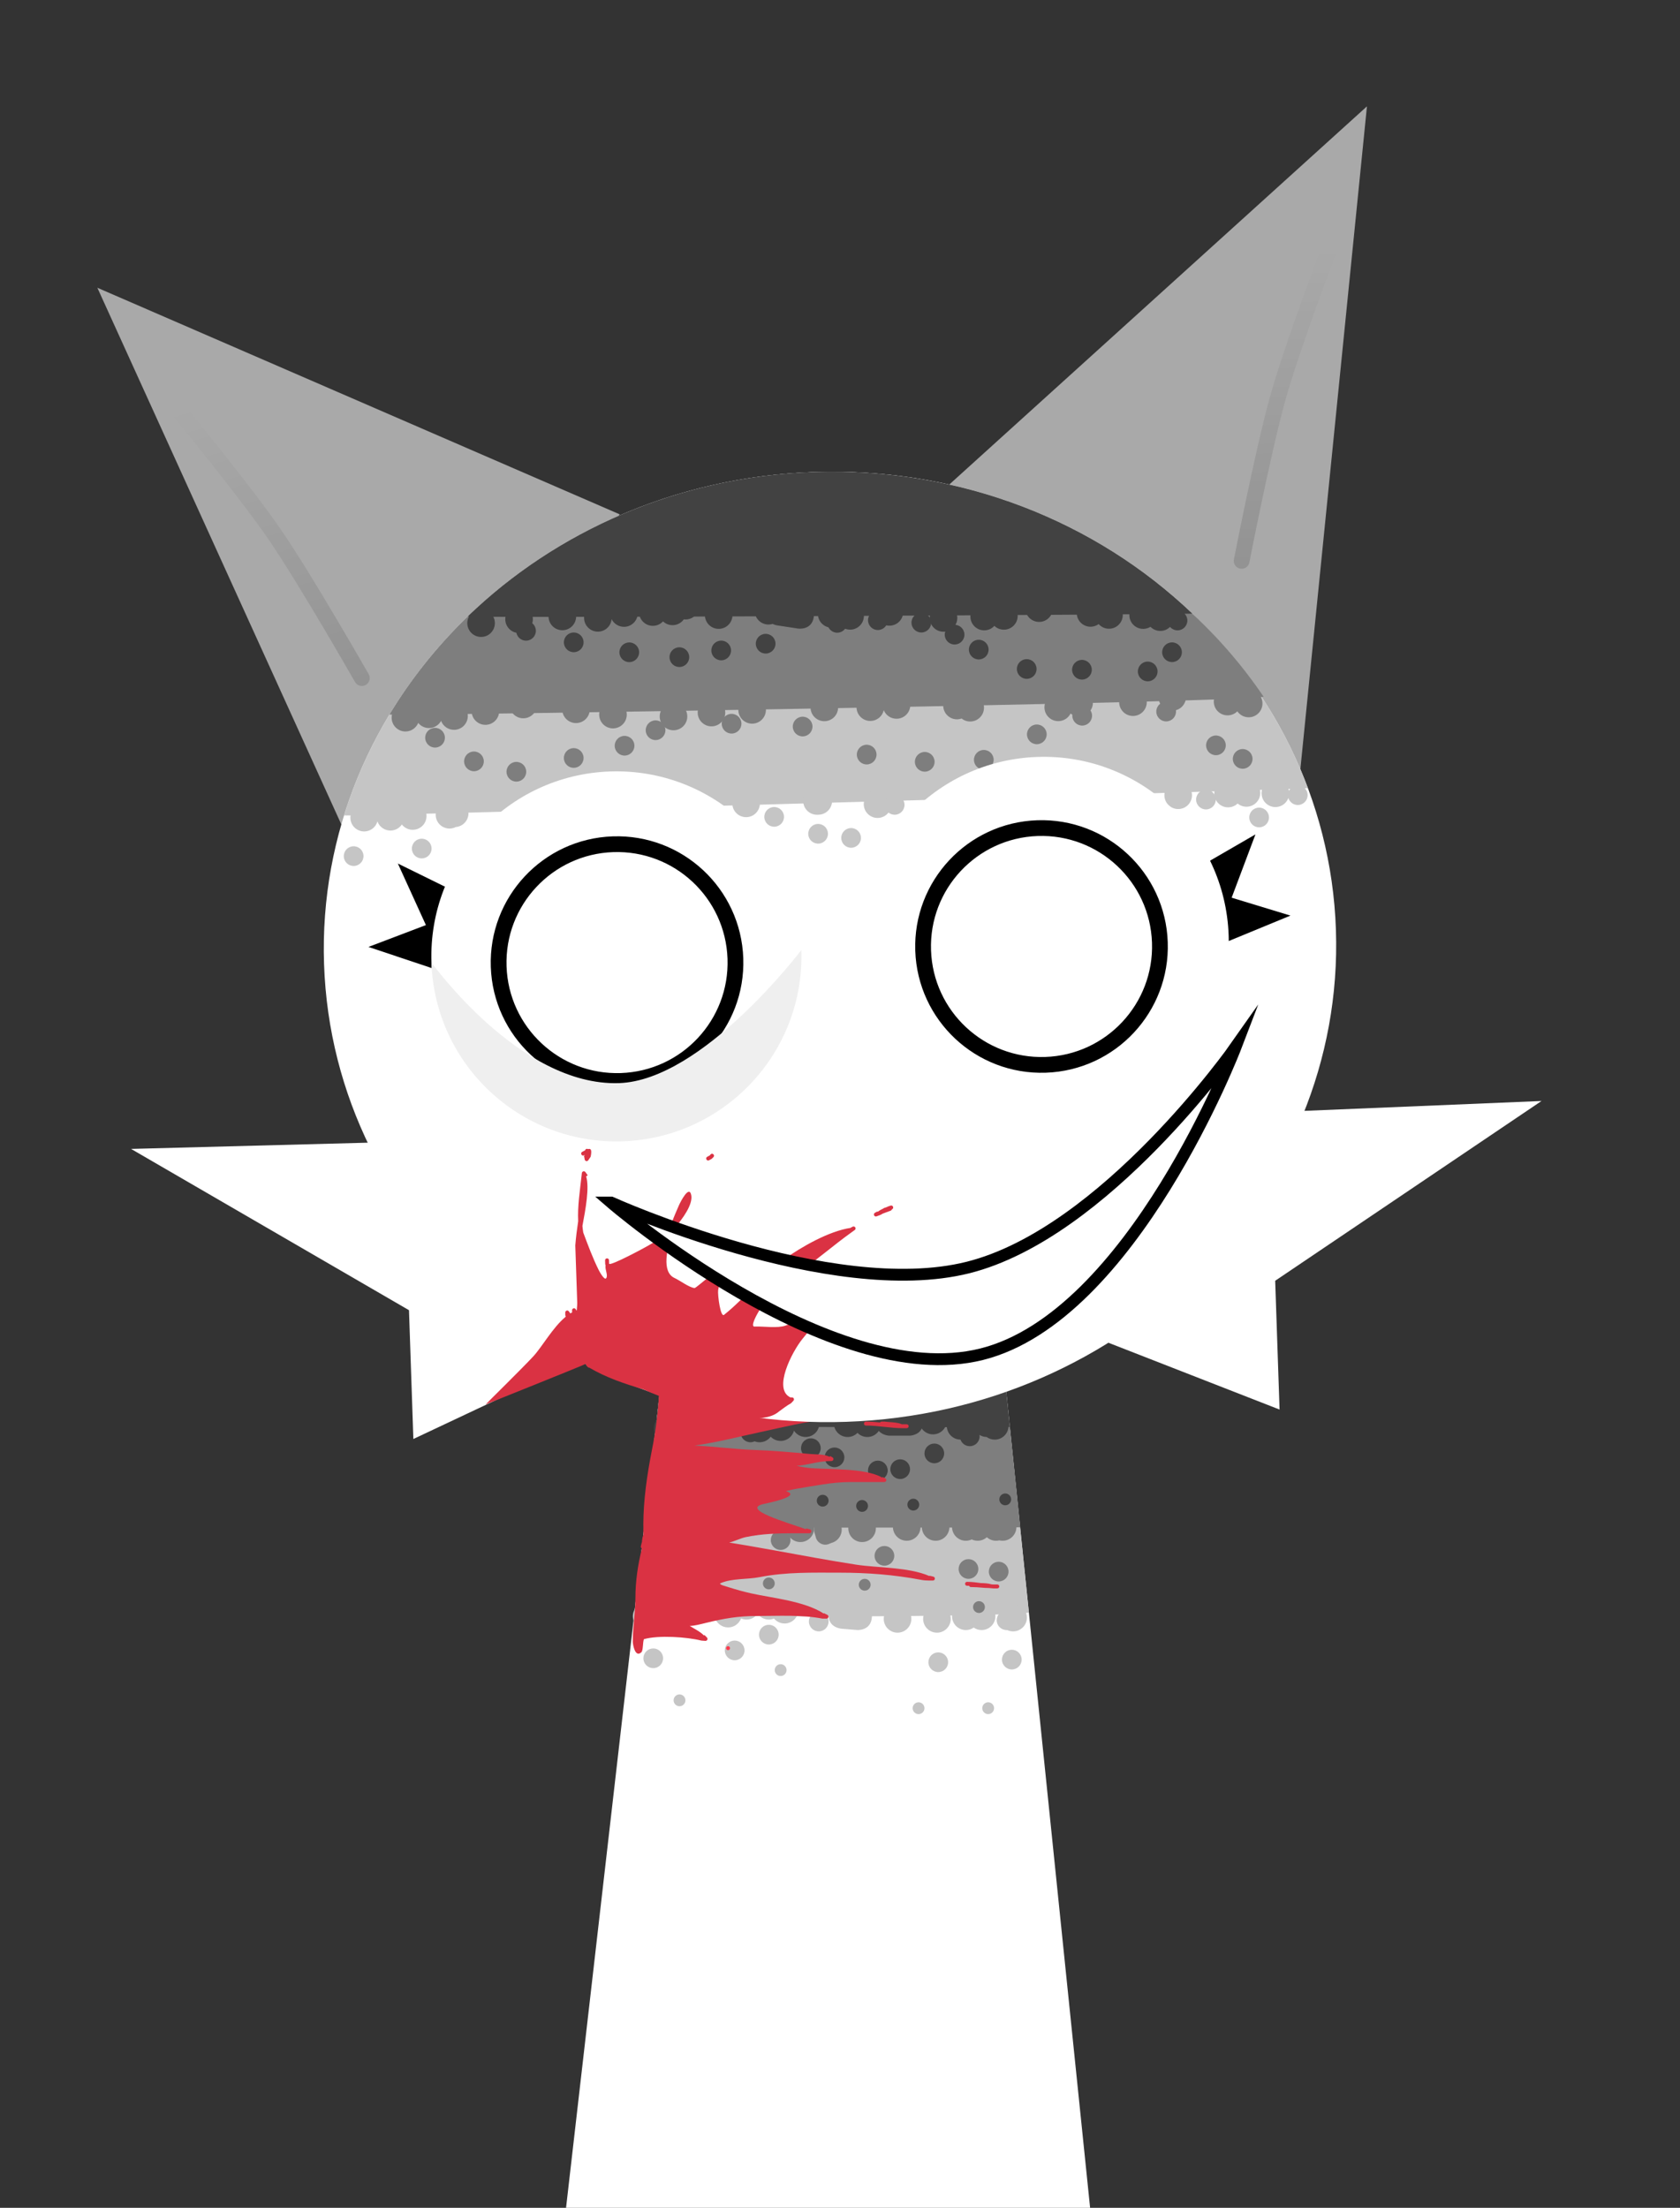 <svg version="1.1" xmlns="http://www.w3.org/2000/svg" xmlns:xlink="http://www.w3.org/1999/xlink" width="213.182" height="280.185" viewBox="0,0,213.182,280.185"><rect x="0" y="0" width="213.182" height="280.185" fill="#333333" stroke="none"/><defs><linearGradient x1="376.967" y1="70.723" x2="378.297" y2="109.858" gradientUnits="userSpaceOnUse" id="color-1"><stop offset="0" stop-color="#000000" stop-opacity="0"/><stop offset="1" stop-color="#000000" stop-opacity="0.129"/></linearGradient><linearGradient x1="243.193" y1="89.24" x2="254.486" y2="126.734" gradientUnits="userSpaceOnUse" id="color-2"><stop offset="0" stop-color="#000000" stop-opacity="0"/><stop offset="1" stop-color="#000000" stop-opacity="0.129"/></linearGradient></defs><g transform="translate(-214.524,-38.888)"><g stroke-miterlimit="10"><g stroke-linecap="butt"><g><path d="M286.352,319.072l15.143,-131.842l37.783,-0.158l13.574,132z" fill="#ffffff" stroke="#000000" stroke-width="0"/><path d="M295.038,243.45c2.312,-20.126 6.457,-56.22 6.457,-56.22l37.783,-0.158c0,0 3.726,36.236 5.801,56.413c0.068,0.661 -50.134,0.768 -50.042,-0.036z" fill="#c5c5c5" stroke="#000000" stroke-width="0"/><path d="M296.284,232.596c2.015,-17.54 5.211,-45.366 5.211,-45.366l37.783,-0.158c0,0 4.663,45.114 4.717,45.637c0.003,0.033 -47.738,0.123 -47.711,-0.113z" fill="#7e7e7e" stroke="#000000" stroke-width="0"/><path d="M297.748,219.854c1.588,-13.823 3.747,-32.623 3.747,-32.623l37.783,-0.158c0,0 1.953,18.988 3.384,32.906c0.007,0.069 -44.927,-0.012 -44.914,-0.124z" fill="#424242" stroke="#000000" stroke-width="0"/><path d="M297.5,220.167c0,-0.967 0.783,-1.75 1.75,-1.75c0.967,0 1.75,0.783 1.75,1.75c0,0.967 -0.783,1.75 -1.75,1.75c-0.967,0 -1.75,-0.783 -1.75,-1.75z" fill="#424242" stroke="none" stroke-width="0.5"/><path d="M306.917,217.75c0.967,0 1.75,0.783 1.75,1.75c0,0.967 -0.783,1.75 -1.75,1.75c-0.302,0 -0.586,-0.076 -0.833,-0.211c-0.248,0.134 -0.532,0.211 -0.833,0.211c-0.967,0 -1.75,-0.783 -1.75,-1.75c0,-0.967 0.783,-1.75 1.75,-1.75c0.302,0 0.586,0.076 0.833,0.211c0.248,-0.134 0.532,-0.211 0.833,-0.211z" fill="#424242" stroke="none" stroke-width="0.5"/><path d="M308.5,220.667c0,-0.531 0.331,-0.984 0.798,-1.166c0.262,-0.636 0.888,-1.084 1.619,-1.084c0.415,0 0.797,0.145 1.097,0.386c0.209,-0.219 0.497,-0.361 0.818,-0.383c0.228,-0.109 0.483,-0.17 0.752,-0.17c0.619,0 1.162,0.321 1.474,0.806c0.197,-0.751 0.88,-1.306 1.693,-1.306c0.967,0 1.75,0.783 1.75,1.75c0,0.967 -0.783,1.75 -1.75,1.75c-0.619,0 -1.162,-0.321 -1.474,-0.806c-0.197,0.751 -0.88,1.306 -1.693,1.306c-0.496,0 -0.944,-0.207 -1.263,-0.538c-0.319,0.428 -0.829,0.705 -1.404,0.705c-0.224,0 -0.438,-0.042 -0.635,-0.119c-0.161,0.076 -0.342,0.119 -0.532,0.119c-0.69,0 -1.25,-0.56 -1.25,-1.25z" fill="#424242" stroke="none" stroke-width="0.5"/><path d="M332.917,217.417c0.967,0 1.75,0.783 1.75,1.75c0,0.967 -0.783,1.75 -1.75,1.75c-0.589,0 -1.111,-0.291 -1.428,-0.738c-0.445,0.905 -1.572,0.905 -1.572,0.905h-2.5c0,0 -0.866,0 -1.379,-0.609c-0.314,0.468 -0.848,0.776 -1.454,0.776c-0.49,0 -0.932,-0.201 -1.25,-0.525c-0.318,0.324 -0.76,0.525 -1.25,0.525c-0.967,0 -1.75,-0.783 -1.75,-1.75c0,-0.967 0.783,-1.75 1.75,-1.75c0.49,0 0.932,0.201 1.25,0.525c0.318,-0.324 0.76,-0.525 1.25,-0.525c0.532,0 1.009,0.238 1.33,0.613c0.482,-0.78 1.503,-0.78 1.503,-0.78h2.5c0,0 0.978,0 1.471,0.731c0.299,-0.535 0.872,-0.897 1.529,-0.897z" fill="#424242" stroke="none" stroke-width="0.5"/><path d="M338.833,221.167c0,0.69 -0.56,1.25 -1.25,1.25c-0.544,0 -1.007,-0.348 -1.179,-0.833c-0.961,-0.007 -1.738,-0.788 -1.738,-1.75c0,-0.967 0.783,-1.75 1.75,-1.75c0.728,0 1.353,0.445 1.616,1.078c0.158,-0.804 0.867,-1.411 1.717,-1.411c0.384,0 0.739,0.124 1.028,0.334c0.954,0.015 1.722,0.793 1.722,1.75c0,0.967 -0.783,1.75 -1.75,1.75c-0.384,0 -0.739,-0.124 -1.028,-0.334c-0.331,-0.005 -0.64,-0.102 -0.902,-0.267c0.009,0.06 0.013,0.122 0.013,0.184z" fill="#424242" stroke="none" stroke-width="0.5"/><path d="M296.667,232.833c0,-0.967 0.783,-1.75 1.75,-1.75c0.967,0 1.75,0.783 1.75,1.75c0,0.967 -0.783,1.75 -1.75,1.75c-0.967,0 -1.75,-0.783 -1.75,-1.75z" fill="#7e7e7e" stroke="none" stroke-width="0.5"/><path d="M300.667,232.167c0,-0.967 0.783,-1.75 1.75,-1.75c0.967,0 1.75,0.783 1.75,1.75c0,0.967 -0.783,1.75 -1.75,1.75c-0.967,0 -1.75,-0.783 -1.75,-1.75z" fill="#7e7e7e" stroke="none" stroke-width="0.5"/><path d="M310.083,230.25c0.967,0 1.75,0.783 1.75,1.75c0,0.967 -0.783,1.75 -1.75,1.75c-0.603,0 -1.135,-0.305 -1.45,-0.77c-0.293,0.557 -0.877,0.937 -1.55,0.937c-0.967,0 -1.75,-0.783 -1.75,-1.75c0,-0.967 0.783,-1.75 1.75,-1.75c0.603,0 1.135,0.305 1.45,0.77c0.293,-0.557 0.877,-0.937 1.55,-0.937z" fill="#7e7e7e" stroke="none" stroke-width="0.5"/><path d="M314.333,232.833c0,-0.967 0.783,-1.75 1.75,-1.75c0.967,0 1.75,0.783 1.75,1.75c0,0.967 -0.783,1.75 -1.75,1.75c-0.967,0 -1.75,-0.783 -1.75,-1.75z" fill="#7e7e7e" stroke="none" stroke-width="0.5"/><path d="M322.167,232.833c0,-0.967 0.783,-1.75 1.75,-1.75c0.967,0 1.75,0.783 1.75,1.75c0,0.967 -0.783,1.75 -1.75,1.75c-0.967,0 -1.75,-0.783 -1.75,-1.75z" fill="#7e7e7e" stroke="none" stroke-width="0.5"/><path d="M327.833,232.667c0,-0.967 0.783,-1.75 1.75,-1.75c0.967,0 1.75,0.783 1.75,1.75c0,0.967 -0.783,1.75 -1.75,1.75c-0.967,0 -1.75,-0.783 -1.75,-1.75z" fill="#7e7e7e" stroke="none" stroke-width="0.5"/><path d="M331.5,232.667c0,-0.967 0.783,-1.75 1.75,-1.75c0.967,0 1.75,0.783 1.75,1.75c0,0.967 -0.783,1.75 -1.75,1.75c-0.967,0 -1.75,-0.783 -1.75,-1.75z" fill="#7e7e7e" stroke="none" stroke-width="0.5"/><path d="M341.75,230.917c0.967,0 1.75,0.783 1.75,1.75c0,0.967 -0.783,1.75 -1.75,1.75c-0.144,0 -0.283,-0.017 -0.417,-0.05c-0.134,0.033 -0.273,0.05 -0.417,0.05c-0.448,0 -0.857,-0.169 -1.167,-0.446c-0.31,0.277 -0.718,0.446 -1.167,0.446c-0.268,0 -0.523,-0.06 -0.75,-0.168c-0.227,0.108 -0.482,0.168 -0.75,0.168c-0.967,0 -1.75,-0.783 -1.75,-1.75c0,-0.967 0.783,-1.75 1.75,-1.75c0.268,0 0.523,0.06 0.75,0.168c0.227,-0.108 0.482,-0.168 0.75,-0.168c0.448,0 0.857,0.169 1.167,0.446c0.31,-0.277 0.718,-0.446 1.167,-0.446c0.144,0 0.283,0.017 0.417,0.05c0.134,-0.033 0.273,-0.05 0.417,-0.05z" fill="#7e7e7e" stroke="none" stroke-width="0.5"/><path d="M317.833,233c0,-0.967 0.783,-1.75 1.75,-1.75c0.967,0 1.75,0.783 1.75,1.75c0,0.967 -0.783,1.75 -1.75,1.75c-0.967,0 -1.75,-0.783 -1.75,-1.75z" fill="#7e7e7e" stroke="none" stroke-width="0.5"/><path d="M294.833,244c0,-0.967 0.783,-1.75 1.75,-1.75c0.967,0 1.75,0.783 1.75,1.75c0,0.967 -0.783,1.75 -1.75,1.75c-0.967,0 -1.75,-0.783 -1.75,-1.75z" fill="#c5c5c5" stroke="none" stroke-width="0.5"/><path d="M341.333,244.167c0,-0.967 0.783,-1.75 1.75,-1.75c0.967,0 1.75,0.783 1.75,1.75c0,0.967 -0.783,1.75 -1.75,1.75c-0.967,0 -1.75,-0.783 -1.75,-1.75z" fill="#c5c5c5" stroke="none" stroke-width="0.5"/><path d="M335.333,244c0,-0.967 0.783,-1.75 1.75,-1.75c0.372,0 0.717,0.116 1,0.314c0.283,-0.198 0.628,-0.314 1,-0.314c0.967,0 1.75,0.783 1.75,1.75c0,0.967 -0.783,1.75 -1.75,1.75c-0.372,0 -0.717,-0.116 -1,-0.314c-0.283,0.198 -0.628,0.314 -1,0.314c-0.967,0 -1.75,-0.783 -1.75,-1.75z" fill="#c5c5c5" stroke="none" stroke-width="0.5"/><path d="M331.667,244.333c0,-0.967 0.783,-1.75 1.75,-1.75c0.967,0 1.75,0.783 1.75,1.75c0,0.967 -0.783,1.75 -1.75,1.75c-0.967,0 -1.75,-0.783 -1.75,-1.75z" fill="#c5c5c5" stroke="none" stroke-width="0.5"/><path d="M326.667,244.333c0,-0.967 0.783,-1.75 1.75,-1.75c0.967,0 1.75,0.783 1.75,1.75c0,0.967 -0.783,1.75 -1.75,1.75c-0.967,0 -1.75,-0.783 -1.75,-1.75z" fill="#c5c5c5" stroke="none" stroke-width="0.5"/><path d="M319.673,243.688c0.145,-1.744 1.889,-1.599 1.889,-1.599l2,0.167c0,0 1.744,0.145 1.599,1.889c-0.145,1.744 -1.889,1.599 -1.889,1.599l-2,-0.167c0,0 -1.744,-0.145 -1.599,-1.889z" fill="#c5c5c5" stroke="none" stroke-width="0.5"/><path d="M306.917,241.917c0.246,0 0.48,0.051 0.692,0.142c0.247,-0.667 0.889,-1.142 1.642,-1.142c0.583,0 1.099,0.285 1.417,0.722c0.318,-0.438 0.834,-0.722 1.417,-0.722c0.539,0 1.022,0.244 1.343,0.628c0.203,-0.082 0.425,-0.128 0.657,-0.128c0.967,0 1.75,0.783 1.75,1.75c0,0.967 -0.783,1.75 -1.75,1.75c-0.539,0 -1.022,-0.244 -1.343,-0.628c-0.203,0.082 -0.425,0.128 -0.657,0.128c-0.583,0 -1.099,-0.285 -1.417,-0.722c-0.318,0.438 -0.834,0.722 -1.417,0.722c-0.246,0 -0.48,-0.051 -0.692,-0.142c-0.247,0.667 -0.889,1.142 -1.642,1.142c-0.798,0 -1.472,-0.535 -1.682,-1.265c-0.308,0.269 -0.71,0.432 -1.151,0.432c-0.302,0 -0.586,-0.076 -0.833,-0.211c-0.248,0.134 -0.532,0.211 -0.833,0.211c-0.216,0 -0.422,-0.039 -0.613,-0.11c-0.292,0.561 -0.878,0.944 -1.554,0.944c-0.967,0 -1.75,-0.783 -1.75,-1.75c0,-0.967 0.783,-1.75 1.75,-1.75c0.216,0 0.422,0.039 0.613,0.11c0.292,-0.561 0.878,-0.944 1.554,-0.944c0.302,0 0.586,0.076 0.833,0.211c0.248,-0.134 0.532,-0.211 0.833,-0.211c0.798,0 1.472,0.535 1.682,1.265c0.308,-0.269 0.71,-0.432 1.151,-0.432z" fill="#c5c5c5" stroke="none" stroke-width="0.5"/><path d="M301.667,224.833c0,-0.69 0.56,-1.25 1.25,-1.25c0.69,0 1.25,0.56 1.25,1.25c0,0.69 -0.56,1.25 -1.25,1.25c-0.69,0 -1.25,-0.56 -1.25,-1.25z" fill="#424242" stroke="none" stroke-width="0.5"/><path d="M316.167,222.667c0,-0.69 0.56,-1.25 1.25,-1.25c0.69,0 1.25,0.56 1.25,1.25c0,0.69 -0.56,1.25 -1.25,1.25c-0.69,0 -1.25,-0.56 -1.25,-1.25z" fill="#424242" stroke="none" stroke-width="0.5"/><path d="M319.167,223.833c0,-0.69 0.56,-1.25 1.25,-1.25c0.69,0 1.25,0.56 1.25,1.25c0,0.69 -0.56,1.25 -1.25,1.25c-0.69,0 -1.25,-0.56 -1.25,-1.25z" fill="#424242" stroke="none" stroke-width="0.5"/><path d="M324.667,225.5c0,-0.69 0.56,-1.25 1.25,-1.25c0.69,0 1.25,0.56 1.25,1.25c0,0.69 -0.56,1.25 -1.25,1.25c-0.69,0 -1.25,-0.56 -1.25,-1.25z" fill="#424242" stroke="none" stroke-width="0.5"/><path d="M327.5,225.333c0,-0.69 0.56,-1.25 1.25,-1.25c0.69,0 1.25,0.56 1.25,1.25c0,0.69 -0.56,1.25 -1.25,1.25c-0.69,0 -1.25,-0.56 -1.25,-1.25z" fill="#424242" stroke="none" stroke-width="0.5"/><path d="M331.833,223.333c0,-0.69 0.56,-1.25 1.25,-1.25c0.69,0 1.25,0.56 1.25,1.25c0,0.69 -0.56,1.25 -1.25,1.25c-0.69,0 -1.25,-0.56 -1.25,-1.25z" fill="#424242" stroke="none" stroke-width="0.5"/><path d="M299.333,238.333c0,-0.69 0.56,-1.25 1.25,-1.25c0.69,0 1.25,0.56 1.25,1.25c0,0.69 -0.56,1.25 -1.25,1.25c-0.69,0 -1.25,-0.56 -1.25,-1.25z" fill="#7e7e7e" stroke="none" stroke-width="0.5"/><path d="M312.333,234.333c0,-0.69 0.56,-1.25 1.25,-1.25c0.69,0 1.25,0.56 1.25,1.25c0,0.69 -0.56,1.25 -1.25,1.25c-0.69,0 -1.25,-0.56 -1.25,-1.25z" fill="#7e7e7e" stroke="none" stroke-width="0.5"/><path d="M318,233.667c0,-0.69 0.56,-1.25 1.25,-1.25c0.69,0 1.25,0.56 1.25,1.25c0,0.69 -0.56,1.25 -1.25,1.25c-0.69,0 -1.25,-0.56 -1.25,-1.25z" fill="#7e7e7e" stroke="none" stroke-width="0.5"/><path d="M325.5,236.333c0,-0.69 0.56,-1.25 1.25,-1.25c0.69,0 1.25,0.56 1.25,1.25c0,0.69 -0.56,1.25 -1.25,1.25c-0.69,0 -1.25,-0.56 -1.25,-1.25z" fill="#7e7e7e" stroke="none" stroke-width="0.5"/><path d="M336.167,238c0,-0.69 0.56,-1.25 1.25,-1.25c0.69,0 1.25,0.56 1.25,1.25c0,0.69 -0.56,1.25 -1.25,1.25c-0.69,0 -1.25,-0.56 -1.25,-1.25z" fill="#7e7e7e" stroke="none" stroke-width="0.5"/><path d="M340,238.333c0,-0.69 0.56,-1.25 1.25,-1.25c0.69,0 1.25,0.56 1.25,1.25c0,0.69 -0.56,1.25 -1.25,1.25c-0.69,0 -1.25,-0.56 -1.25,-1.25z" fill="#7e7e7e" stroke="none" stroke-width="0.5"/><path d="M305.5,236.667c0,-0.69 0.56,-1.25 1.25,-1.25c0.69,0 1.25,0.56 1.25,1.25c0,0.69 -0.56,1.25 -1.25,1.25c-0.69,0 -1.25,-0.56 -1.25,-1.25z" fill="#7e7e7e" stroke="none" stroke-width="0.5"/><path d="M296.167,249.333c0,-0.69 0.56,-1.25 1.25,-1.25c0.69,0 1.25,0.56 1.25,1.25c0,0.69 -0.56,1.25 -1.25,1.25c-0.69,0 -1.25,-0.56 -1.25,-1.25z" fill="#c5c5c5" stroke="none" stroke-width="0.5"/><path d="M306.5,248.333c0,-0.69 0.56,-1.25 1.25,-1.25c0.69,0 1.25,0.56 1.25,1.25c0,0.69 -0.56,1.25 -1.25,1.25c-0.69,0 -1.25,-0.56 -1.25,-1.25z" fill="#c5c5c5" stroke="none" stroke-width="0.5"/><path d="M310.833,246.333c0,-0.69 0.56,-1.25 1.25,-1.25c0.69,0 1.25,0.56 1.25,1.25c0,0.69 -0.56,1.25 -1.25,1.25c-0.69,0 -1.25,-0.56 -1.25,-1.25z" fill="#c5c5c5" stroke="none" stroke-width="0.5"/><path d="M317.167,244.667c0,-0.69 0.56,-1.25 1.25,-1.25c0.69,0 1.25,0.56 1.25,1.25c0,0.69 -0.56,1.25 -1.25,1.25c-0.69,0 -1.25,-0.56 -1.25,-1.25z" fill="#c5c5c5" stroke="none" stroke-width="0.5"/><path d="M332.333,249.833c0,-0.69 0.56,-1.25 1.25,-1.25c0.69,0 1.25,0.56 1.25,1.25c0,0.69 -0.56,1.25 -1.25,1.25c-0.69,0 -1.25,-0.56 -1.25,-1.25z" fill="#c5c5c5" stroke="none" stroke-width="0.5"/><path d="M341.667,249.5c0,-0.69 0.56,-1.25 1.25,-1.25c0.69,0 1.25,0.56 1.25,1.25c0,0.69 -0.56,1.25 -1.25,1.25c-0.69,0 -1.25,-0.56 -1.25,-1.25z" fill="#c5c5c5" stroke="none" stroke-width="0.5"/><path d="M341,244.5c0,-0.69 0.56,-1.25 1.25,-1.25c0.69,0 1.25,0.56 1.25,1.25c0,0.69 -0.56,1.25 -1.25,1.25c-0.69,0 -1.25,-0.56 -1.25,-1.25z" fill="#c5c5c5" stroke="none" stroke-width="0.5"/><path d="M302.5,229.5c0,-0.414 0.336,-0.75 0.75,-0.75c0.414,0 0.75,0.336 0.75,0.75c0,0.414 -0.336,0.75 -0.75,0.75c-0.414,0 -0.75,-0.336 -0.75,-0.75z" fill="#424242" stroke="none" stroke-width="0.5"/><path d="M310.167,226.667c0,-0.414 0.336,-0.75 0.75,-0.75c0.414,0 0.75,0.336 0.75,0.75c0,0.414 -0.336,0.75 -0.75,0.75c-0.414,0 -0.75,-0.336 -0.75,-0.75z" fill="#424242" stroke="none" stroke-width="0.5"/><path d="M318.167,229.333c0,-0.414 0.336,-0.75 0.75,-0.75c0.414,0 0.75,0.336 0.75,0.75c0,0.414 -0.336,0.75 -0.75,0.75c-0.414,0 -0.75,-0.336 -0.75,-0.75z" fill="#424242" stroke="none" stroke-width="0.5"/><path d="M323.167,230c0,-0.414 0.336,-0.75 0.75,-0.75c0.414,0 0.75,0.336 0.75,0.75c0,0.414 -0.336,0.75 -0.75,0.75c-0.414,0 -0.75,-0.336 -0.75,-0.75z" fill="#424242" stroke="none" stroke-width="0.5"/><path d="M329.667,229.833c0,-0.414 0.336,-0.75 0.75,-0.75c0.414,0 0.75,0.336 0.75,0.75c0,0.414 -0.336,0.75 -0.75,0.75c-0.414,0 -0.75,-0.336 -0.75,-0.75z" fill="#424242" stroke="none" stroke-width="0.5"/><path d="M341.333,229.167c0,-0.414 0.336,-0.75 0.75,-0.75c0.414,0 0.75,0.336 0.75,0.75c0,0.414 -0.336,0.75 -0.75,0.75c-0.414,0 -0.75,-0.336 -0.75,-0.75z" fill="#424242" stroke="none" stroke-width="0.5"/><path d="M301,242.167c0,-0.414 0.336,-0.75 0.75,-0.75c0.414,0 0.75,0.336 0.75,0.75c0,0.414 -0.336,0.75 -0.75,0.75c-0.414,0 -0.75,-0.336 -0.75,-0.75z" fill="#7e7e7e" stroke="none" stroke-width="0.5"/><path d="M311.333,239.833c0,-0.414 0.336,-0.75 0.75,-0.75c0.414,0 0.75,0.336 0.75,0.75c0,0.414 -0.336,0.75 -0.75,0.75c-0.414,0 -0.75,-0.336 -0.75,-0.75z" fill="#7e7e7e" stroke="none" stroke-width="0.5"/><path d="M323.5,240c0,-0.414 0.336,-0.75 0.75,-0.75c0.414,0 0.75,0.336 0.75,0.75c0,0.414 -0.336,0.75 -0.75,0.75c-0.414,0 -0.75,-0.336 -0.75,-0.75z" fill="#7e7e7e" stroke="none" stroke-width="0.5"/><path d="M338,242.833c0,-0.414 0.336,-0.75 0.75,-0.75c0.414,0 0.75,0.336 0.75,0.75c0,0.414 -0.336,0.75 -0.75,0.75c-0.414,0 -0.75,-0.336 -0.75,-0.75z" fill="#7e7e7e" stroke="none" stroke-width="0.5"/><path d="M300,254.667c0,-0.414 0.336,-0.75 0.75,-0.75c0.414,0 0.75,0.336 0.75,0.75c0,0.414 -0.336,0.75 -0.75,0.75c-0.414,0 -0.75,-0.336 -0.75,-0.75z" fill="#c5c5c5" stroke="none" stroke-width="0.5"/><path d="M312.833,250.833c0,-0.414 0.336,-0.75 0.75,-0.75c0.414,0 0.75,0.336 0.75,0.75c0,0.414 -0.336,0.75 -0.75,0.75c-0.414,0 -0.75,-0.336 -0.75,-0.75z" fill="#c5c5c5" stroke="none" stroke-width="0.5"/><path d="M330.333,255.667c0,-0.414 0.336,-0.75 0.75,-0.75c0.414,0 0.75,0.336 0.75,0.75c0,0.414 -0.336,0.75 -0.75,0.75c-0.414,0 -0.75,-0.336 -0.75,-0.75z" fill="#c5c5c5" stroke="none" stroke-width="0.5"/><path d="M339.167,255.667c0,-0.414 0.336,-0.75 0.75,-0.75c0.414,0 0.75,0.336 0.75,0.75c0,0.414 -0.336,0.75 -0.75,0.75c-0.414,0 -0.75,-0.336 -0.75,-0.75z" fill="#c5c5c5" stroke="none" stroke-width="0.5"/></g><path d="M296.163,233.661c0.006,-0.252 -0.004,-0.509 -0.004,-0.78c0,0 0,-0.024 0.007,-0.057c-0.005,-0.151 -0.007,-0.299 -0.007,-0.443c0,-3.076 0.482,-6.386 1.073,-9.392c0.509,-2.517 0.937,-5.7 0.927,-8.275c0,0 0,-0.036 0.014,-0.081c-0.004,-0.014 -0.008,-0.028 -0.01,-0.044c-0.041,-0.247 0.205,-0.288 0.205,-0.288l0.014,-0.002c0.804,-0.134 1.948,-0.549 3.131,-0.915c-0.038,-0.088 -0.039,-0.18 0.003,-0.276c0.234,-0.52 3.505,-0.474 4.033,-0.477l0.001,0v-0l0.359,-0c0,0 0,0 0,0c0.138,0 0.25,0.112 0.25,0.25c0,0.112 -0.074,0.208 -0.176,0.239l-0.469,0.156l-0.02,-0.06c-0.472,0.228 -1.009,0.418 -1.581,0.58c0.776,0.102 1.536,0.168 2.238,0.444l0.029,-0.088l0.17,0.057l-0.136,-0.171c-0.035,-0.043 -0.055,-0.098 -0.055,-0.157c0,-0.138 0.112,-0.25 0.25,-0.25h0.5v0.025c0.988,-0.126 1.994,-0.136 2.988,-0.192l0.007,0.002v-0.002l0.5,-0c0,0 0,0 0,0c0.138,0 0.25,0.112 0.25,0.25c0,0.112 -0.074,0.207 -0.176,0.239l-0.468,0.158l-0.019,-0.057c-0.484,0.236 -1.014,0.415 -1.57,0.55c0.971,0.319 1.974,0.588 2.906,0.98c2.011,0.846 3.885,1.616 6.006,2.146c0.9,0.225 1.985,0.261 2.808,0.688l0.047,-0.093l0.328,0.164c0.085,0.04 0.143,0.126 0.143,0.226c0,0.138 -0.112,0.25 -0.25,0.25h-0.491c-3.084,0.286 -5.968,1.033 -8.99,1.68c-2.659,0.57 -5.55,1.318 -8.286,1.691c2.547,0.115 5.089,0.468 7.64,0.559c2.342,0.083 4.66,0.29 6.993,0.507c0.841,0.078 1.799,-0.001 2.53,0.368l0.059,-0.104l0.29,0.165c0.078,0.042 0.131,0.125 0.131,0.22c0,0.136 -0.109,0.247 -0.244,0.25l-0.499,0.013c-1.229,0.033 -2.644,0.511 -3.928,0.597c0.504,0.107 1.01,0.209 1.519,0.262c2.287,0.241 7.145,-0.053 9.346,1.233l0.04,-0.08l0.328,0.164c0.085,0.04 0.143,0.126 0.143,0.226c0,0.138 -0.112,0.25 -0.25,0.25c-1.278,0 -3.056,0 -4.333,0c-2.3,0 -4.562,0.493 -6.832,0.856c-0.353,0.057 -0.845,0.198 -1.334,0.289c1.757,0.544 -0.906,1.231 -2.743,1.623c-3.138,0.664 3.021,2.395 5.292,3.22l0.025,-0.102l0.48,0.12c0.111,0.025 0.194,0.125 0.194,0.244c0,0.138 -0.112,0.25 -0.25,0.25c-0.444,0 -1.389,0 -1.833,0c-2.123,0 -4.191,0.053 -6.28,0.494c-0.597,0.126 -1.372,0.519 -2.076,0.686c1.929,0.313 3.853,0.648 5.777,0.998c3.441,0.625 6.879,1.275 10.336,1.807c2.745,0.422 6.659,0.293 9.306,1.449l0.012,-0.048l0.48,0.12c0.111,0.025 0.194,0.125 0.194,0.244c0,0.138 -0.112,0.25 -0.25,0.25h-0.5c-0.32,-0.001 -0.643,-0.023 -0.958,-0.082c-3.451,-0.657 -6.867,-0.918 -10.376,-0.918c-3.422,0 -6.793,-0.099 -10.164,0.569c-1.521,0.301 -3.508,0.138 -4.932,0.76c-0.363,0.158 0.683,0.414 1.06,0.534c0.932,0.296 1.859,0.554 2.815,0.767c2.656,0.591 6.774,0.979 9.193,2.558l0.026,-0.052l0.442,0.221c0.085,0.04 0.143,0.126 0.143,0.226c0,0.138 -0.112,0.25 -0.25,0.25h-0.5v-0.007l-0.024,0.006c-2.623,-0.512 -5.63,-0.332 -8.309,-0.332c-2.384,0 -4.201,0.319 -6.48,0.877c-0.363,0.089 -1.429,0.377 -2.044,0.385c0.656,0.406 1.289,0.69 1.805,1.209l0.063,-0.062l0.317,0.321c0,0 0,0 0,0c0.045,0.045 0.072,0.107 0.072,0.176c0,0.138 -0.112,0.25 -0.25,0.25c-0.006,0 -0.013,-0 -0.019,-0.001l-0.496,-0.033l0,-0.006l-0.023,0.003c-1.843,-0.464 -5.426,-0.709 -7.282,-0.179c-0.152,0.355 -0.089,1.436 -0.32,1.655c-0.81,0.765 -1.091,-1.017 -1.093,-1.343c-0.012,-1.897 0.333,-3.677 0.333,-5.5c0,-2.175 0.31,-4.236 0.824,-6.327c-0.083,-0.041 -0.14,-0.126 -0.14,-0.225c0,-0.022 0.003,-0.044 0.008,-0.064l0.117,-0.48l0.02,0.005c0.007,-0.306 0.053,-0.592 0.175,-0.962zM307.544,214.175c-0.122,-0.003 -0.24,-0.012 -0.353,-0.027c0.045,0.019 0.09,0.038 0.136,0.057c0.073,-0.01 0.145,-0.02 0.217,-0.03z" fill="#da3243" stroke="none" stroke-width="0.5"/><path d="M324.409,219.798c0,0 -0.25,0 -0.25,-0.25c0,-0.25 0.25,-0.25 0.25,-0.25c0.595,0.001 1.19,0.051 1.785,0.111c0.069,-0.111 0.215,-0.111 0.215,-0.111l0.351,0.001c0.6,0.085 1.577,0.053 2.199,0.332c0.039,0 0.078,0.001 0.117,0.001h0.5c0.138,0 0.25,0.112 0.25,0.25c0,0.138 -0.112,0.25 -0.25,0.25h-0.5c-1.569,-0 -3.12,-0.337 -4.667,-0.333z" fill="#da3243" stroke="none" stroke-width="0.5"/><path d="M337.504,240.135c-0.087,-0.003 -0.174,-0.004 -0.262,-0.004c0,0 -0.25,0 -0.25,-0.25c0,-0.25 0.25,-0.25 0.25,-0.25c0.607,0 1.189,0.077 1.764,0.158c0.467,0.008 0.956,0.043 1.334,0.161c0.08,0.006 0.16,0.011 0.241,0.015h0.495c0.138,0 0.25,0.112 0.25,0.25c0,0.138 -0.112,0.25 -0.25,0.25h-0.5v-0.007l-0.007,0.007c-0.186,-0.012 -0.37,-0.029 -0.553,-0.049c-0.684,0.002 -1.357,-0.117 -2.107,-0.117h-0.167c0,0 -0.188,0 -0.238,-0.162z" fill="#da3243" stroke="none" stroke-width="0.5"/><path d="M306.659,248.048c0,-0.138 0.112,-0.25 0.25,-0.25c0.138,0 0.25,0.112 0.25,0.25c0,0.138 -0.112,0.25 -0.25,0.25c-0.138,0 -0.25,-0.112 -0.25,-0.25z" fill="#ff3b4e" stroke="none" stroke-width="0.5"/></g><path d="M214.524,306.613v-267.725h213.182v267.725z" fill="none" stroke="none" stroke-width="0" stroke-linecap="butt"/><path d="" fill="none" stroke="#000000" stroke-width="0" stroke-linecap="round"/><g><g stroke-linecap="round"><path d="M334.432,100.876l53.55,-48.491l-8.524,84.86" fill="#a9a9a9" stroke="#000000" stroke-width="0"/><path d="M372.082,110.069c0,0 2.723,-14.022 4.607,-20.738c1.813,-6.46 6.494,-18.819 6.494,-18.819" fill="none" stroke="url(#color-1)" stroke-width="2"/></g><g stroke-linecap="round"><path d="M262.171,153.047l-35.294,-77.642l66.275,28.752" fill="#a9a9a9" stroke="#000000" stroke-width="0"/><path d="M237.238,91.034c0,0 8.398,10.205 12.187,15.742c3.939,5.757 11.016,18.165 11.016,18.165" fill="none" stroke="url(#color-2)" stroke-width="2"/></g><g><path d="M255.644,161.243c-1.131,-33.283 26.695,-61.24 62.152,-62.445c35.457,-1.205 65.117,24.799 66.248,58.082c1.131,33.283 -26.695,61.24 -62.152,62.445c-35.457,1.205 -65.117,-24.799 -66.248,-58.082z" fill="#ffffff" stroke="#000000" stroke-width="0" stroke-linecap="butt"/><g><path d="M260.184,184.397l6.891,-0.695l24.841,25.66l-7.043,3.005z" fill="#ffffff" stroke="none" stroke-width="0" stroke-linecap="round"/><path d="M288.073,211.567l-21.096,9.936l-0.555,-16.345l-35.267,-20.466l30.165,-0.795" fill="#ffffff" stroke="#000000" stroke-width="0" stroke-linecap="round"/><path d="M358.418,209.868l-7.23,-2.52l23.042,-27.288l6.922,0.226z" fill="#ffffff" stroke="none" stroke-width="0" stroke-linecap="round"/><path d="M379.985,179.865l30.149,-1.255l-33.796,22.813l0.555,16.345l-21.722,-8.481" fill="#ffffff" stroke="#000000" stroke-width="0" stroke-linecap="round"/><path d="M258.181,142.367c7.585,-24.379 31.139,-42.602 59.615,-43.57c28.745,-0.977 53.68,15.929 62.693,40.099c0.064,0.173 -122.368,3.662 -122.308,3.471z" fill="#c5c5c5" stroke="#000000" stroke-width="0" stroke-linecap="butt"/><path d="M263.946,129.562c10.686,-17.715 30.632,-29.976 53.85,-30.765c23.584,-0.802 45.292,11.078 57.058,28.487c0.49,0.726 -111.036,2.491 -110.907,2.278z" fill="#7e7e7e" stroke="#000000" stroke-width="0" stroke-linecap="butt"/><path d="M273.901,117.103c11.184,-10.793 26.635,-17.719 43.894,-18.305c18.744,-0.637 35.869,6.33 48.015,17.957c0.115,0.11 -92.173,0.602 -91.909,0.348z" fill="#424242" stroke="#000000" stroke-width="0" stroke-linecap="butt"/><path d="M273.822,118.028c-0.033,-0.966 0.724,-1.776 1.69,-1.808c0.966,-0.033 1.776,0.724 1.808,1.69c0.033,0.966 -0.724,1.776 -1.69,1.808c-0.966,0.033 -1.776,-0.724 -1.808,-1.69z" fill="#424242" stroke="none" stroke-width="0.5" stroke-linecap="butt"/><path d="M278.641,117.531c-0.033,-0.966 0.724,-1.776 1.69,-1.808c0.966,-0.033 1.776,0.724 1.808,1.69c0.033,0.966 -0.724,1.776 -1.69,1.808c-0.966,0.033 -1.776,-0.724 -1.808,-1.69z" fill="#424242" stroke="none" stroke-width="0.5" stroke-linecap="butt"/><path d="M284.132,117.177c-0.033,-0.966 0.724,-1.776 1.69,-1.808c0.966,-0.033 1.776,0.724 1.808,1.69c0.033,0.966 -0.724,1.776 -1.69,1.808c-0.966,0.033 -1.776,-0.724 -1.808,-1.69z" fill="#424242" stroke="none" stroke-width="0.5" stroke-linecap="butt"/><path d="M301.451,114.004c0.966,-0.033 1.776,0.724 1.808,1.69c0.033,0.966 -0.724,1.776 -1.69,1.808c-0.094,0.003 -0.186,-0.001 -0.276,-0.012c-0.305,0.429 -0.8,0.716 -1.367,0.735c-0.489,0.017 -0.939,-0.169 -1.267,-0.482c-0.306,0.335 -0.742,0.551 -1.231,0.567c-0.966,0.033 -1.776,-0.724 -1.808,-1.69c-0.033,-0.966 0.724,-1.776 1.69,-1.808c0.489,-0.017 0.939,0.169 1.267,0.482c0.306,-0.335 0.742,-0.551 1.231,-0.567c0.094,-0.003 0.186,0.001 0.276,0.012c0.305,-0.429 0.8,-0.716 1.367,-0.735z" fill="#424242" stroke="none" stroke-width="0.5" stroke-linecap="butt"/><path d="M317.789,117.19c-0.264,1.73 -1.994,1.466 -1.994,1.466l-2.682,-0.409c0,0 -0.252,-0.038 -0.548,-0.182c-0.148,0.046 -0.304,0.074 -0.467,0.079c-0.966,0.033 -1.776,-0.724 -1.808,-1.69c-0.033,-0.966 0.724,-1.776 1.69,-1.808c0.311,-0.011 0.607,0.061 0.865,0.195c0.425,-0.111 0.797,-0.055 0.797,-0.055l2.682,0.409c0,0 1.73,0.264 1.466,1.994z" fill="#424242" stroke="none" stroke-width="0.5" stroke-linecap="butt"/><path d="M322.34,115.295c0.966,-0.033 1.776,0.724 1.808,1.69c0.033,0.966 -0.724,1.776 -1.69,1.808c-0.543,0.018 -1.036,-0.212 -1.37,-0.59c-0.274,0.2 -0.608,0.323 -0.973,0.336c-0.966,0.033 -1.776,-0.724 -1.808,-1.69c-0.033,-0.966 0.724,-1.776 1.69,-1.808c0.543,-0.018 1.036,0.212 1.37,0.59c0.274,-0.2 0.608,-0.323 0.973,-0.336z" fill="#424242" stroke="none" stroke-width="0.5" stroke-linecap="butt"/><path d="M344.631,116.122c-0.033,-0.966 0.724,-1.776 1.69,-1.808c0.966,-0.033 1.776,0.724 1.808,1.69c0.033,0.966 -0.724,1.776 -1.69,1.808c-0.966,0.033 -1.776,-0.724 -1.808,-1.69z" fill="#424242" stroke="none" stroke-width="0.5" stroke-linecap="butt"/><path d="M355.189,115.179c0.966,-0.033 1.776,0.724 1.808,1.69c0.033,0.966 -0.724,1.776 -1.69,1.808c-0.543,0.018 -1.036,-0.212 -1.37,-0.59c-0.274,0.2 -0.608,0.323 -0.973,0.336c-0.966,0.033 -1.776,-0.724 -1.808,-1.69c-0.033,-0.966 0.724,-1.776 1.69,-1.808c0.543,-0.018 1.036,0.212 1.37,0.59c0.274,-0.2 0.608,-0.323 0.973,-0.336z" fill="#424242" stroke="none" stroke-width="0.5" stroke-linecap="butt"/><path d="M361.702,115.458c0.966,-0.033 1.776,0.724 1.808,1.69c0.033,0.966 -0.724,1.776 -1.69,1.808c-0.511,0.017 -0.978,-0.186 -1.309,-0.524c-0.252,0.158 -0.549,0.254 -0.868,0.264c-0.966,0.033 -1.776,-0.724 -1.808,-1.69c-0.033,-0.966 0.724,-1.776 1.69,-1.808c0.511,-0.017 0.978,0.186 1.309,0.524c0.252,-0.158 0.549,-0.254 0.868,-0.264z" fill="#424242" stroke="none" stroke-width="0.5" stroke-linecap="butt"/><path d="M303.971,117.003c-0.033,-0.966 0.724,-1.776 1.69,-1.808c0.966,-0.033 1.776,0.724 1.808,1.69c0.033,0.966 -0.724,1.776 -1.69,1.808c-0.966,0.033 -1.776,-0.724 -1.808,-1.69z" fill="#424242" stroke="none" stroke-width="0.5" stroke-linecap="butt"/><path d="M288.641,117.358c-0.033,-0.966 0.724,-1.776 1.69,-1.808c0.71,-0.024 1.336,0.379 1.631,0.978c0.078,-0.867 0.791,-1.56 1.684,-1.591c0.966,-0.033 1.776,0.724 1.808,1.69c0.033,0.966 -0.724,1.776 -1.69,1.808c-0.71,0.024 -1.336,-0.379 -1.631,-0.978c-0.078,0.867 -0.791,1.56 -1.684,1.591c-0.966,0.033 -1.776,-0.724 -1.808,-1.69z" fill="#424242" stroke="none" stroke-width="0.5" stroke-linecap="butt"/><path d="M372.914,126.417c0.966,-0.033 1.776,0.724 1.808,1.69c0.033,0.966 -0.724,1.776 -1.69,1.808c-0.618,0.021 -1.171,-0.281 -1.499,-0.754c-0.303,0.302 -0.716,0.495 -1.177,0.511c-0.966,0.033 -1.776,-0.724 -1.808,-1.69c-0.033,-0.966 0.724,-1.776 1.69,-1.808c0.618,-0.021 1.171,0.281 1.499,0.754c0.303,-0.302 0.716,-0.495 1.177,-0.511z" fill="#7e7e7e" stroke="none" stroke-width="0.5" stroke-linecap="butt"/><path d="M361.524,127.388c-0.033,-0.966 0.724,-1.776 1.69,-1.808c0.966,-0.033 1.776,0.724 1.808,1.69c0.033,0.966 -0.724,1.776 -1.69,1.808c-0.966,0.033 -1.776,-0.724 -1.808,-1.69z" fill="#7e7e7e" stroke="none" stroke-width="0.5" stroke-linecap="butt"/><path d="M356.543,128.057c-0.033,-0.966 0.724,-1.776 1.69,-1.808c0.966,-0.033 1.776,0.724 1.808,1.69c0.033,0.966 -0.724,1.776 -1.69,1.808c-0.966,0.033 -1.776,-0.724 -1.808,-1.69z" fill="#7e7e7e" stroke="none" stroke-width="0.5" stroke-linecap="butt"/><path d="M347.06,128.713c-0.033,-0.966 0.724,-1.776 1.69,-1.808c0.43,-0.015 0.829,0.127 1.143,0.375c0.278,-0.554 0.842,-0.942 1.505,-0.965c0.966,-0.033 1.776,0.724 1.808,1.69c0.033,0.966 -0.724,1.776 -1.69,1.808c-0.43,0.015 -0.829,-0.127 -1.143,-0.375c-0.278,0.554 -0.842,0.942 -1.505,0.965c-0.966,0.033 -1.776,-0.724 -1.808,-1.69z" fill="#7e7e7e" stroke="none" stroke-width="0.5" stroke-linecap="butt"/><path d="M334.212,128.483c-0.033,-0.966 0.724,-1.776 1.69,-1.808c0.432,-0.015 0.833,0.128 1.146,0.377c0.166,-0.059 0.345,-0.095 0.531,-0.101c0.966,-0.033 1.776,0.724 1.808,1.69c0.033,0.966 -0.724,1.776 -1.69,1.808c-0.432,0.015 -0.833,-0.128 -1.146,-0.377c-0.166,0.059 -0.345,0.095 -0.531,0.101c-0.966,0.033 -1.776,-0.724 -1.808,-1.69z" fill="#7e7e7e" stroke="none" stroke-width="0.5" stroke-linecap="butt"/><path d="M323.212,128.69c-0.033,-0.966 0.724,-1.776 1.69,-1.808c0.751,-0.026 1.408,0.426 1.678,1.082c0.171,-0.757 0.835,-1.335 1.648,-1.362c0.966,-0.033 1.776,0.724 1.808,1.69c0.033,0.966 -0.724,1.776 -1.69,1.808c-0.751,0.026 -1.408,-0.426 -1.678,-1.082c-0.171,0.757 -0.835,1.335 -1.648,1.362c-0.966,0.033 -1.776,-0.724 -1.808,-1.69z" fill="#7e7e7e" stroke="none" stroke-width="0.5" stroke-linecap="butt"/><path d="M317.377,128.721c-0.033,-0.966 0.724,-1.776 1.69,-1.808c0.966,-0.033 1.776,0.724 1.808,1.69c0.033,0.966 -0.724,1.776 -1.69,1.808c-0.966,0.033 -1.776,-0.724 -1.808,-1.69z" fill="#7e7e7e" stroke="none" stroke-width="0.5" stroke-linecap="butt"/><path d="M308.215,129.033c-0.033,-0.966 0.724,-1.776 1.69,-1.808c0.966,-0.033 1.776,0.724 1.808,1.69c0.033,0.966 -0.724,1.776 -1.69,1.808c-0.966,0.033 -1.776,-0.724 -1.808,-1.69z" fill="#7e7e7e" stroke="none" stroke-width="0.5" stroke-linecap="butt"/><path d="M303.057,129.375c-0.033,-0.966 0.724,-1.776 1.69,-1.808c0.966,-0.033 1.776,0.724 1.808,1.69c0.033,0.966 -0.724,1.776 -1.69,1.808c-0.966,0.033 -1.776,-0.724 -1.808,-1.69z" fill="#7e7e7e" stroke="none" stroke-width="0.5" stroke-linecap="butt"/><path d="M298.238,129.872c-0.033,-0.966 0.724,-1.776 1.69,-1.808c0.966,-0.033 1.776,0.724 1.808,1.69c0.033,0.966 -0.724,1.776 -1.69,1.808c-0.966,0.033 -1.776,-0.724 -1.808,-1.69z" fill="#7e7e7e" stroke="none" stroke-width="0.5" stroke-linecap="butt"/><path d="M290.559,129.633c-0.033,-0.966 0.724,-1.776 1.69,-1.808c0.966,-0.033 1.776,0.724 1.808,1.69c0.033,0.966 -0.724,1.776 -1.69,1.808c-0.966,0.033 -1.776,-0.724 -1.808,-1.69z" fill="#7e7e7e" stroke="none" stroke-width="0.5" stroke-linecap="butt"/><path d="M285.867,128.959c-0.033,-0.966 0.724,-1.776 1.69,-1.808c0.966,-0.033 1.776,0.724 1.808,1.69c0.033,0.966 -0.724,1.776 -1.69,1.808c-0.966,0.033 -1.776,-0.724 -1.808,-1.69z" fill="#7e7e7e" stroke="none" stroke-width="0.5" stroke-linecap="butt"/><path d="M279.175,128.352c-0.033,-0.966 0.724,-1.776 1.69,-1.808c0.966,-0.033 1.776,0.724 1.808,1.69c0.033,0.966 -0.724,1.776 -1.69,1.808c-0.966,0.033 -1.776,-0.724 -1.808,-1.69z" fill="#7e7e7e" stroke="none" stroke-width="0.5" stroke-linecap="butt"/><path d="M274.368,129.183c-0.033,-0.966 0.724,-1.776 1.69,-1.808c0.966,-0.033 1.776,0.724 1.808,1.69c0.033,0.966 -0.724,1.776 -1.69,1.808c-0.966,0.033 -1.776,-0.724 -1.808,-1.69z" fill="#7e7e7e" stroke="none" stroke-width="0.5" stroke-linecap="butt"/><path d="M268.9,127.784c0.771,-0.026 1.443,0.451 1.699,1.136c0.287,-0.525 0.836,-0.889 1.477,-0.911c0.966,-0.033 1.776,0.724 1.808,1.69c0.033,0.966 -0.724,1.776 -1.69,1.808c-0.771,0.026 -1.443,-0.451 -1.699,-1.136c-0.026,0.048 -0.055,0.095 -0.086,0.141c-0.303,0.448 -0.809,0.75 -1.391,0.77c-0.573,0.019 -1.092,-0.239 -1.425,-0.654c-0.252,0.619 -0.85,1.065 -1.562,1.089c-0.966,0.033 -1.776,-0.724 -1.808,-1.69c-0.033,-0.966 0.724,-1.776 1.69,-1.808c0.573,-0.019 1.092,0.239 1.425,0.654c0.252,-0.619 0.85,-1.065 1.562,-1.089z" fill="#7e7e7e" stroke="none" stroke-width="0.5" stroke-linecap="butt"/><path d="M266.838,140.695c0.966,-0.033 1.776,0.724 1.808,1.69c0.033,0.966 -0.724,1.776 -1.69,1.808c-0.582,0.02 -1.108,-0.247 -1.44,-0.674c-0.303,0.448 -0.809,0.75 -1.391,0.77c-0.779,0.026 -1.457,-0.461 -1.707,-1.158c-0.202,0.712 -0.845,1.244 -1.624,1.271c-0.966,0.033 -1.776,-0.724 -1.808,-1.69c-0.033,-0.966 0.724,-1.776 1.69,-1.808c0.779,-0.026 1.457,0.461 1.707,1.158c0.202,-0.712 0.845,-1.244 1.624,-1.271c0.582,-0.02 1.108,0.247 1.44,0.674c0.303,-0.448 0.809,-0.75 1.391,-0.77z" fill="#c5c5c5" stroke="none" stroke-width="0.5" stroke-linecap="butt"/><path d="M272.162,140.347c0.966,-0.033 1.776,0.724 1.808,1.69c0.032,0.938 -0.68,1.728 -1.606,1.804c-0.224,0.116 -0.476,0.185 -0.744,0.194c-0.966,0.033 -1.776,-0.724 -1.808,-1.69c-0.032,-0.938 0.68,-1.728 1.606,-1.804c0.224,-0.116 0.476,-0.185 0.744,-0.194z" fill="#c5c5c5" stroke="none" stroke-width="0.5" stroke-linecap="butt"/><path d="M307.451,140.899c-0.033,-0.966 0.724,-1.776 1.69,-1.808c0.966,-0.033 1.776,0.724 1.808,1.69c0.033,0.966 -0.724,1.776 -1.69,1.808c-0.966,0.033 -1.776,-0.724 -1.808,-1.69z" fill="#c5c5c5" stroke="none" stroke-width="0.5" stroke-linecap="butt"/><path d="M318.302,138.779c0.966,-0.033 1.776,0.724 1.808,1.69c0.033,0.966 -0.724,1.776 -1.69,1.808c-0.028,0.001 -0.056,0.001 -0.083,0.001c-0.028,0.002 -0.055,0.004 -0.083,0.005c-0.966,0.033 -1.776,-0.724 -1.808,-1.69c-0.033,-0.966 0.724,-1.776 1.69,-1.808c0.028,-0.001 0.056,-0.001 0.083,-0.001c0.028,-0.002 0.055,-0.004 0.083,-0.005z" fill="#c5c5c5" stroke="none" stroke-width="0.5" stroke-linecap="butt"/><path d="M324.131,140.999c-0.033,-0.966 0.724,-1.776 1.69,-1.808c0.966,-0.033 1.776,0.724 1.808,1.69c0.033,0.966 -0.724,1.776 -1.69,1.808c-0.966,0.033 -1.776,-0.724 -1.808,-1.69z" fill="#c5c5c5" stroke="none" stroke-width="0.5" stroke-linecap="butt"/><path d="M362.281,139.869c-0.033,-0.966 0.724,-1.776 1.69,-1.808c0.966,-0.033 1.776,0.724 1.808,1.69c0.033,0.966 -0.724,1.776 -1.69,1.808c-0.966,0.033 -1.776,-0.724 -1.808,-1.69z" fill="#c5c5c5" stroke="none" stroke-width="0.5" stroke-linecap="butt"/><path d="M370.419,141.344c-0.966,0.033 -1.776,-0.724 -1.808,-1.69c-0.033,-0.966 0.724,-1.776 1.69,-1.808c0.448,-0.015 0.862,0.139 1.181,0.406c0.3,-0.287 0.703,-0.47 1.151,-0.485c0.966,-0.033 1.776,0.724 1.808,1.69c0.033,0.966 -0.724,1.776 -1.69,1.808c-0.448,0.015 -0.862,-0.139 -1.181,-0.406c-0.3,0.287 -0.703,0.47 -1.151,0.485z" fill="#c5c5c5" stroke="none" stroke-width="0.5" stroke-linecap="butt"/><path d="M374.613,139.617c-0.033,-0.966 0.724,-1.776 1.69,-1.808c0.966,-0.033 1.776,0.724 1.808,1.69c0.033,0.966 -0.724,1.776 -1.69,1.808c-0.966,0.033 -1.776,-0.724 -1.808,-1.69z" fill="#c5c5c5" stroke="none" stroke-width="0.5" stroke-linecap="butt"/><path d="M325.636,116.601c-0.033,-0.966 0.724,-1.776 1.69,-1.808c0.966,-0.033 1.776,0.724 1.808,1.69c0.033,0.966 -0.724,1.776 -1.69,1.808c-0.966,0.033 -1.776,-0.724 -1.808,-1.69z" fill="#424242" stroke="none" stroke-width="0.5" stroke-linecap="butt"/><path d="M332.5,117.368c-0.033,-0.966 0.724,-1.776 1.69,-1.808c0.966,-0.033 1.776,0.724 1.808,1.69c0.033,0.966 -0.724,1.776 -1.69,1.808c-0.966,0.033 -1.776,-0.724 -1.808,-1.69z" fill="#424242" stroke="none" stroke-width="0.5" stroke-linecap="butt"/><path d="M341.852,115.299c0.966,-0.033 1.776,0.724 1.808,1.69c0.033,0.966 -0.724,1.776 -1.69,1.808c-0.489,0.017 -0.939,-0.169 -1.267,-0.482c-0.306,0.335 -0.742,0.551 -1.231,0.567c-0.966,0.033 -1.776,-0.724 -1.808,-1.69c-0.033,-0.966 0.724,-1.776 1.69,-1.808c0.489,-0.017 0.939,0.169 1.267,0.482c0.306,-0.335 0.742,-0.551 1.231,-0.567z" fill="#424242" stroke="none" stroke-width="0.5" stroke-linecap="butt"/><path d="M280.024,118.985c-0.023,-0.69 0.517,-1.268 1.207,-1.292c0.69,-0.023 1.268,0.517 1.292,1.207c0.023,0.69 -0.517,1.268 -1.207,1.292c-0.69,0.023 -1.268,-0.517 -1.292,-1.207z" fill="#424242" stroke="none" stroke-width="0.5" stroke-linecap="butt"/><path d="M286.078,120.447c-0.023,-0.69 0.517,-1.268 1.207,-1.292c0.69,-0.023 1.268,0.517 1.292,1.207c0.023,0.69 -0.517,1.268 -1.207,1.292c-0.69,0.023 -1.268,-0.517 -1.292,-1.207z" fill="#424242" stroke="none" stroke-width="0.5" stroke-linecap="butt"/><path d="M293.125,121.708c-0.023,-0.69 0.517,-1.268 1.207,-1.292c0.69,-0.023 1.268,0.517 1.292,1.207c0.023,0.69 -0.517,1.268 -1.207,1.292c-0.69,0.023 -1.268,-0.517 -1.292,-1.207z" fill="#424242" stroke="none" stroke-width="0.5" stroke-linecap="butt"/><path d="M299.482,122.326c-0.023,-0.69 0.517,-1.268 1.207,-1.292c0.69,-0.023 1.268,0.517 1.292,1.207c0.023,0.69 -0.517,1.268 -1.207,1.292c-0.69,0.023 -1.268,-0.517 -1.292,-1.207z" fill="#424242" stroke="none" stroke-width="0.5" stroke-linecap="butt"/><path d="M304.79,121.478c-0.023,-0.69 0.517,-1.268 1.207,-1.292c0.69,-0.023 1.268,0.517 1.292,1.207c0.023,0.69 -0.517,1.268 -1.207,1.292c-0.69,0.023 -1.268,-0.517 -1.292,-1.207z" fill="#424242" stroke="none" stroke-width="0.5" stroke-linecap="butt"/><path d="M310.431,120.619c-0.023,-0.69 0.517,-1.268 1.207,-1.292c0.69,-0.023 1.268,0.517 1.292,1.207c0.023,0.69 -0.517,1.268 -1.207,1.292c-0.69,0.023 -1.268,-0.517 -1.292,-1.207z" fill="#424242" stroke="none" stroke-width="0.5" stroke-linecap="butt"/><path d="M319.513,117.976c-0.023,-0.69 0.517,-1.268 1.207,-1.292c0.69,-0.023 1.268,0.517 1.292,1.207c0.023,0.69 -0.517,1.268 -1.207,1.292c-0.69,0.023 -1.268,-0.517 -1.292,-1.207z" fill="#424242" stroke="none" stroke-width="0.5" stroke-linecap="butt"/><path d="M324.671,117.634c-0.023,-0.69 0.517,-1.268 1.207,-1.292c0.69,-0.023 1.268,0.517 1.292,1.207c0.023,0.69 -0.517,1.268 -1.207,1.292c-0.69,0.023 -1.268,-0.517 -1.292,-1.207z" fill="#424242" stroke="none" stroke-width="0.5" stroke-linecap="butt"/><path d="M330.185,117.947c-0.023,-0.69 0.517,-1.268 1.207,-1.292c0.69,-0.023 1.268,0.517 1.292,1.207c0.023,0.69 -0.517,1.268 -1.207,1.292c-0.69,0.023 -1.268,-0.517 -1.292,-1.207z" fill="#424242" stroke="none" stroke-width="0.5" stroke-linecap="butt"/><path d="M334.406,119.471c-0.023,-0.69 0.517,-1.268 1.207,-1.292c0.69,-0.023 1.268,0.517 1.292,1.207c0.023,0.69 -0.517,1.268 -1.207,1.292c-0.69,0.023 -1.268,-0.517 -1.292,-1.207z" fill="#424242" stroke="none" stroke-width="0.5" stroke-linecap="butt"/><path d="M337.472,121.368c-0.023,-0.69 0.517,-1.268 1.207,-1.292c0.69,-0.023 1.268,0.517 1.292,1.207c0.023,0.69 -0.517,1.268 -1.207,1.292c-0.69,0.023 -1.268,-0.517 -1.292,-1.207z" fill="#424242" stroke="none" stroke-width="0.5" stroke-linecap="butt"/><path d="M343.559,123.829c-0.023,-0.69 0.517,-1.268 1.207,-1.292c0.69,-0.023 1.268,0.517 1.292,1.207c0.023,0.69 -0.517,1.268 -1.207,1.292c-0.69,0.023 -1.268,-0.517 -1.292,-1.207z" fill="#424242" stroke="none" stroke-width="0.5" stroke-linecap="butt"/><path d="M350.566,123.925c-0.023,-0.69 0.517,-1.268 1.207,-1.292c0.69,-0.023 1.268,0.517 1.292,1.207c0.023,0.69 -0.517,1.268 -1.207,1.292c-0.69,0.023 -1.268,-0.517 -1.292,-1.207z" fill="#424242" stroke="none" stroke-width="0.5" stroke-linecap="butt"/><path d="M338.114,135.354c-0.023,-0.69 0.517,-1.268 1.207,-1.292c0.69,-0.023 1.268,0.517 1.292,1.207c0.023,0.69 -0.517,1.268 -1.207,1.292c-0.69,0.023 -1.268,-0.517 -1.292,-1.207z" fill="#7e7e7e" stroke="none" stroke-width="0.5" stroke-linecap="butt"/><path d="M358.912,124.141c-0.023,-0.69 0.517,-1.268 1.207,-1.292c0.69,-0.023 1.268,0.517 1.292,1.207c0.023,0.69 -0.517,1.268 -1.207,1.292c-0.69,0.023 -1.268,-0.517 -1.292,-1.207z" fill="#424242" stroke="none" stroke-width="0.5" stroke-linecap="butt"/><path d="M361.997,121.702c-0.023,-0.69 0.517,-1.268 1.207,-1.292c0.69,-0.023 1.268,0.517 1.292,1.207c0.023,0.69 -0.517,1.268 -1.207,1.292c-0.69,0.023 -1.268,-0.517 -1.292,-1.207z" fill="#424242" stroke="none" stroke-width="0.5" stroke-linecap="butt"/><path d="M362.694,117.676c-0.023,-0.69 0.517,-1.268 1.207,-1.292c0.69,-0.023 1.268,0.517 1.292,1.207c0.023,0.69 -0.517,1.268 -1.207,1.292c-0.69,0.023 -1.268,-0.517 -1.292,-1.207z" fill="#424242" stroke="none" stroke-width="0.5" stroke-linecap="butt"/><path d="M268.479,132.551c-0.023,-0.69 0.517,-1.268 1.207,-1.292c0.69,-0.023 1.268,0.517 1.292,1.207c0.023,0.69 -0.517,1.268 -1.207,1.292c-0.69,0.023 -1.268,-0.517 -1.292,-1.207z" fill="#7e7e7e" stroke="none" stroke-width="0.5" stroke-linecap="butt"/><path d="M273.417,135.552c-0.023,-0.69 0.517,-1.268 1.207,-1.292c0.69,-0.023 1.268,0.517 1.292,1.207c0.023,0.69 -0.517,1.268 -1.207,1.292c-0.69,0.023 -1.268,-0.517 -1.292,-1.207z" fill="#7e7e7e" stroke="none" stroke-width="0.5" stroke-linecap="butt"/><path d="M278.798,136.87c-0.023,-0.69 0.517,-1.268 1.207,-1.292c0.69,-0.023 1.268,0.517 1.292,1.207c0.023,0.69 -0.517,1.268 -1.207,1.292c-0.69,0.023 -1.268,-0.517 -1.292,-1.207z" fill="#7e7e7e" stroke="none" stroke-width="0.5" stroke-linecap="butt"/><path d="M286.076,135.122c-0.023,-0.69 0.517,-1.268 1.207,-1.292c0.69,-0.023 1.268,0.517 1.292,1.207c0.023,0.69 -0.517,1.268 -1.207,1.292c-0.69,0.023 -1.268,-0.517 -1.292,-1.207z" fill="#7e7e7e" stroke="none" stroke-width="0.5" stroke-linecap="butt"/><path d="M292.527,133.568c-0.023,-0.69 0.517,-1.268 1.207,-1.292c0.69,-0.023 1.268,0.517 1.292,1.207c0.023,0.69 -0.517,1.268 -1.207,1.292c-0.69,0.023 -1.268,-0.517 -1.292,-1.207z" fill="#7e7e7e" stroke="none" stroke-width="0.5" stroke-linecap="butt"/><path d="M296.462,131.6c-0.023,-0.69 0.517,-1.268 1.207,-1.292c0.69,-0.023 1.268,0.517 1.292,1.207c0.023,0.69 -0.517,1.268 -1.207,1.292c-0.69,0.023 -1.268,-0.517 -1.292,-1.207z" fill="#7e7e7e" stroke="none" stroke-width="0.5" stroke-linecap="butt"/><path d="M306.107,130.772c-0.023,-0.69 0.517,-1.268 1.207,-1.292c0.69,-0.023 1.268,0.517 1.292,1.207c0.023,0.69 -0.517,1.268 -1.207,1.292c-0.69,0.023 -1.268,-0.517 -1.292,-1.207z" fill="#7e7e7e" stroke="none" stroke-width="0.5" stroke-linecap="butt"/><path d="M315.124,131.133c-0.023,-0.69 0.517,-1.268 1.207,-1.292c0.69,-0.023 1.268,0.517 1.292,1.207c0.023,0.69 -0.517,1.268 -1.207,1.292c-0.69,0.023 -1.268,-0.517 -1.292,-1.207z" fill="#7e7e7e" stroke="none" stroke-width="0.5" stroke-linecap="butt"/><path d="M323.25,134.692c-0.023,-0.69 0.517,-1.268 1.207,-1.292c0.69,-0.023 1.268,0.517 1.292,1.207c0.023,0.69 -0.517,1.268 -1.207,1.292c-0.69,0.023 -1.268,-0.517 -1.292,-1.207z" fill="#7e7e7e" stroke="none" stroke-width="0.5" stroke-linecap="butt"/><path d="M330.618,135.609c-0.023,-0.69 0.517,-1.268 1.207,-1.292c0.69,-0.023 1.268,0.517 1.292,1.207c0.023,0.69 -0.517,1.268 -1.207,1.292c-0.69,0.023 -1.268,-0.517 -1.292,-1.207z" fill="#7e7e7e" stroke="none" stroke-width="0.5" stroke-linecap="butt"/><path d="M344.841,132.124c-0.023,-0.69 0.517,-1.268 1.207,-1.292c0.69,-0.023 1.268,0.517 1.292,1.207c0.023,0.69 -0.517,1.268 -1.207,1.292c-0.69,0.023 -1.268,-0.517 -1.292,-1.207z" fill="#7e7e7e" stroke="none" stroke-width="0.5" stroke-linecap="butt"/><path d="M350.598,129.76c-0.023,-0.69 0.517,-1.268 1.207,-1.292c0.69,-0.023 1.268,0.517 1.292,1.207c0.023,0.69 -0.517,1.268 -1.207,1.292c-0.69,0.023 -1.268,-0.517 -1.292,-1.207z" fill="#7e7e7e" stroke="none" stroke-width="0.5" stroke-linecap="butt"/><path d="M361.253,129.231c-0.023,-0.69 0.517,-1.268 1.207,-1.292c0.69,-0.023 1.268,0.517 1.292,1.207c0.023,0.69 -0.517,1.268 -1.207,1.292c-0.69,0.023 -1.268,-0.517 -1.292,-1.207z" fill="#7e7e7e" stroke="none" stroke-width="0.5" stroke-linecap="butt"/><path d="M367.569,133.519c-0.023,-0.69 0.517,-1.268 1.207,-1.292c0.69,-0.023 1.268,0.517 1.292,1.207c0.023,0.69 -0.517,1.268 -1.207,1.292c-0.69,0.023 -1.268,-0.517 -1.292,-1.207z" fill="#7e7e7e" stroke="none" stroke-width="0.5" stroke-linecap="butt"/><path d="M370.962,135.238c-0.023,-0.69 0.517,-1.268 1.207,-1.292c0.69,-0.023 1.268,0.517 1.292,1.207c0.023,0.69 -0.517,1.268 -1.207,1.292c-0.69,0.023 -1.268,-0.517 -1.292,-1.207z" fill="#7e7e7e" stroke="none" stroke-width="0.5" stroke-linecap="butt"/><path d="M258.15,147.577c-0.023,-0.69 0.517,-1.268 1.207,-1.292c0.69,-0.023 1.268,0.517 1.292,1.207c0.023,0.69 -0.517,1.268 -1.207,1.292c-0.69,0.023 -1.268,-0.517 -1.292,-1.207z" fill="#c5c5c5" stroke="none" stroke-width="0.5" stroke-linecap="butt"/><path d="M266.789,146.617c-0.023,-0.69 0.517,-1.268 1.207,-1.292c0.69,-0.023 1.268,0.517 1.292,1.207c0.023,0.69 -0.517,1.268 -1.207,1.292c-0.69,0.023 -1.268,-0.517 -1.292,-1.207z" fill="#c5c5c5" stroke="none" stroke-width="0.5" stroke-linecap="butt"/><path d="M311.511,142.595c-0.023,-0.69 0.517,-1.268 1.207,-1.292c0.69,-0.023 1.268,0.517 1.292,1.207c0.023,0.69 -0.517,1.268 -1.207,1.292c-0.69,0.023 -1.268,-0.517 -1.292,-1.207z" fill="#c5c5c5" stroke="none" stroke-width="0.5" stroke-linecap="butt"/><path d="M317.087,144.741c-0.023,-0.69 0.517,-1.268 1.207,-1.292c0.69,-0.023 1.268,0.517 1.292,1.207c0.023,0.69 -0.517,1.268 -1.207,1.292c-0.69,0.023 -1.268,-0.517 -1.292,-1.207z" fill="#c5c5c5" stroke="none" stroke-width="0.5" stroke-linecap="butt"/><path d="M321.274,145.265c-0.023,-0.69 0.517,-1.268 1.207,-1.292c0.69,-0.023 1.268,0.517 1.292,1.207c0.023,0.69 -0.517,1.268 -1.207,1.292c-0.69,0.023 -1.268,-0.517 -1.292,-1.207z" fill="#c5c5c5" stroke="none" stroke-width="0.5" stroke-linecap="butt"/><path d="M326.802,141.075c-0.023,-0.69 0.517,-1.268 1.207,-1.292c0.69,-0.023 1.268,0.517 1.292,1.207c0.023,0.69 -0.517,1.268 -1.207,1.292c-0.69,0.023 -1.268,-0.517 -1.292,-1.207z" fill="#c5c5c5" stroke="none" stroke-width="0.5" stroke-linecap="butt"/><path d="M366.302,140.4c-0.023,-0.69 0.517,-1.268 1.207,-1.292c0.69,-0.023 1.268,0.517 1.292,1.207c0.023,0.69 -0.517,1.268 -1.207,1.292c-0.69,0.023 -1.268,-0.517 -1.292,-1.207z" fill="#c5c5c5" stroke="none" stroke-width="0.5" stroke-linecap="butt"/><path d="M373.049,142.672c-0.023,-0.69 0.517,-1.268 1.207,-1.292c0.69,-0.023 1.268,0.517 1.292,1.207c0.023,0.69 -0.517,1.268 -1.207,1.292c-0.69,0.023 -1.268,-0.517 -1.292,-1.207z" fill="#c5c5c5" stroke="none" stroke-width="0.5" stroke-linecap="butt"/><path d="M377.956,139.837c-0.023,-0.69 0.517,-1.268 1.207,-1.292c0.69,-0.023 1.268,0.517 1.292,1.207c0.023,0.69 -0.517,1.268 -1.207,1.292c-0.69,0.023 -1.268,-0.517 -1.292,-1.207z" fill="#c5c5c5" stroke="none" stroke-width="0.5" stroke-linecap="butt"/></g><g fill="#da3243" stroke="none" stroke-width="0.5" stroke-linecap="butt"><path d="M276.157,217.113c-0.019,-0.008 4.737,-4.676 6.06,-6.119c1.117,-1.219 2.446,-3.638 4.071,-4.987c0.004,-0.047 0.009,-0.094 0.015,-0.142l-0.046,0.001l-0.006,-0.415c-0.002,-0.136 0.105,-0.249 0.241,-0.254c0.088,-0.003 0.167,0.04 0.214,0.107l0.188,0.262c0.076,-0.047 0.152,-0.091 0.229,-0.133l-0.009,-0.259c-0.005,-0.138 0.103,-0.254 0.241,-0.258c0.1,-0.003 0.188,0.052 0.231,0.135l0.078,0.143c0.014,-0.005 0.029,-0.01 0.043,-0.014c0.037,-0.38 0.073,-0.745 0.064,-1.005c-0.082,-2.408 -0.165,-4.816 -0.245,-7.224c0.078,-1.035 0.214,-2.062 0.366,-3.086c-0.088,-1.939 0.213,-3.77 0.429,-5.765l0.037,-0.343c0.011,-0.124 0.113,-0.222 0.24,-0.227c0.088,-0.003 0.167,0.04 0.214,0.107l0.289,0.403l-0.198,0.142c0.433,1.396 -0.065,4.116 -0.472,6.286c0.025,0.275 0.059,0.553 0.103,0.834c0.605,1.609 1.199,3.231 1.967,4.77c0.02,0.039 0.722,1.396 0.954,1.013c0.246,-0.405 -0.183,-1.062 -0.087,-1.612c-0.018,-0.041 -0.031,-0.086 -0.04,-0.136l-0.006,0l-0.017,-0.5c-0.005,-0.138 0.103,-0.254 0.241,-0.258c0.138,-0.005 0.254,0.103 0.258,0.241l0.015,0.435c0.038,0.382 4.658,-2.072 5.551,-2.639c0.932,-0.592 1.65,-1.386 2.277,-2.263c0.373,-1.009 0.766,-1.905 1.031,-2.509c0.144,-0.329 1.321,-2.714 1.568,-1.244c0.188,1.115 -0.99,2.87 -2.264,4.294c-0.868,2.442 -1.533,5.414 0.139,6.18c0.657,0.301 1.857,1.209 2.535,1.275c0.125,0.012 1.171,-0.907 1.353,-1.035c1.157,-0.812 2.146,-1.923 3.322,-2.706l-0.032,-0.034l0.367,-0.337c0.043,-0.04 0.099,-0.064 0.162,-0.067c0.138,-0.005 0.254,0.103 0.258,0.241c0.002,0.045 -0.009,0.087 -0.028,0.124l-0.163,0.329l-0.007,-0.004l-0.004,0.023c-0.828,1.117 -2.021,2.306 -2.232,3.739c-0.079,0.534 0.301,3.675 0.797,3.086c2.709,-2.156 4.756,-4.99 7.585,-7.018c2.134,-1.53 5.662,-3.572 8.441,-3.979l-0.009,-0.016l0.251,-0.132c0.033,-0.019 0.072,-0.03 0.113,-0.031c0.138,-0.005 0.254,0.103 0.258,0.241c0.003,0.088 -0.04,0.167 -0.107,0.214l-0.403,0.289c-2.294,1.644 -4.419,3.508 -6.733,5.137c-1.748,1.231 -3.639,2.843 -4.864,4.619c-0.286,0.414 -1.418,2.358 -0.63,2.2c1.1,-0.037 2.828,0.24 3.856,-0.121c1.678,-0.59 3.16,-1.845 4.887,-2.349l-0.023,-0.052l0.452,-0.199c0.03,-0.014 0.063,-0.022 0.097,-0.023c0.138,-0.005 0.254,0.103 0.258,0.241c0.003,0.074 -0.028,0.142 -0.077,0.189l-0.303,0.292c-1.168,1.125 -2.152,2.364 -3.173,3.623c-1.248,1.538 -3.782,6.335 -1.496,7.396l0.187,-0.006c0.138,-0.005 0.254,0.103 0.258,0.241c0.002,0.069 -0.024,0.132 -0.067,0.179l-0.276,0.295l-0.009,-0.008l-0.021,0.035c-0.552,0.306 -1.02,0.682 -1.535,1.052c-2.167,1.86 -7.076,0.103 -9.709,-0.135c-2.595,-0.864 -4.999,-1.53 -7.497,-2.681c-2.399,-0.706 -4.726,-1.494 -6.856,-2.75c-0.001,0 -0.002,0 -0.003,0c-0.142,0.005 -0.206,-0.074 -0.235,-0.143c-0.018,-0.011 -0.035,-0.021 -0.053,-0.032c0,0 -0.152,-0.094 -0.119,-0.252c-0.017,-0.017 -0.034,-0.034 -0.05,-0.051c-0.205,0.142 -12.689,5.142 -12.689,5.142z"/><path d="M327.538,192.531c-0.156,0.058 -0.312,0.116 -0.469,0.174l-0.463,0.172c-0.01,0.004 -0.021,0.007 -0.032,0.01c-0.112,0.061 -0.224,0.121 -0.336,0.182l-0.018,0.001l0.002,0.006l-0.463,0.172c-0.026,0.01 -0.054,0.017 -0.084,0.018c-0.138,0.005 -0.254,-0.103 -0.258,-0.241c-0.003,-0.099 0.051,-0.186 0.133,-0.229l0.297,-0.166l0.025,0.044l0.057,-0.021c0.219,-0.166 0.452,-0.294 0.701,-0.408l0.132,-0.1l0.024,0.032c0.093,-0.039 0.187,-0.077 0.284,-0.114c0.079,-0.043 0.161,-0.078 0.245,-0.106l0.222,-0.07c0,0 0.015,-0.005 0.04,-0.008c0.046,-0.007 0.116,-0.007 0.177,0.034c0.038,0.025 0.073,0.066 0.094,0.132c0.023,0.065 0.021,0.119 0.006,0.162c-0.023,0.07 -0.078,0.112 -0.119,0.135c-0.02,0.012 -0.035,0.017 -0.036,0.018c-0.029,0.123 -0.161,0.172 -0.161,0.172z"/><path d="M288.718,185.456c-0.024,0.016 -0.049,0.031 -0.075,0.046c0,0 -0.22,0.119 -0.339,-0.1c-0.119,-0.22 0.1,-0.339 0.1,-0.339c0.131,-0.069 0.253,-0.135 0.365,-0.19c0.003,-0.012 0.066,-0.241 0.302,-0.183c0.027,0.007 0.051,0.016 0.071,0.026c0.363,-0.104 0.51,0.081 0.334,0.959l-0.035,0.035l0.012,0.008l-0.281,0.41c-0.043,0.065 -0.116,0.108 -0.2,0.111c-0.127,0.004 -0.235,-0.087 -0.255,-0.208l-0.09,-0.488l0.098,-0.018c-0.003,-0.023 -0.005,-0.046 -0.007,-0.068z"/><path d="M305.046,185.377c0.183,0.171 0.012,0.353 0.012,0.353l-0.224,0.221c-0.109,0.059 -0.218,0.119 -0.327,0.178c0,0 -0.22,0.119 -0.339,-0.1c-0.119,-0.22 0.1,-0.339 0.1,-0.339c0.109,-0.059 0.218,-0.119 0.327,-0.178l0.098,-0.123c0,0 0.171,-0.183 0.353,-0.012z"/></g></g><g stroke="#000000"><g fill="#000000" stroke-width="0" stroke-linecap="round"><path d="M269.434,158.186l-4.424,-9.71l8.695,4.273z"/><path d="M271.398,162.445l-10.119,-3.387l9.055,-3.444z"/></g><path d="M269.273,161.055c-0.44,-12.961 9.709,-23.824 22.67,-24.265c12.961,-0.44 23.824,9.709 24.265,22.67c0.44,12.961 -9.709,23.824 -22.67,24.265c-12.961,0.44 -23.824,-9.709 -24.265,-22.67z" fill="#ffffff" stroke-width="0" stroke-linecap="butt"/><path d="M277.803,161.556c-0.282,-8.295 6.214,-15.248 14.509,-15.53c8.295,-0.282 15.248,6.214 15.53,14.509c0.282,8.295 -6.214,15.248 -14.509,15.53c-8.295,0.282 -15.248,-6.214 -15.53,-14.509z" fill="#ffffff" stroke-width="2" stroke-linecap="butt"/></g><path d="M269.273,161.055c-0.003,-0.089 11.162,15.697 23.79,15.287c10.676,-0.347 23.143,-16.91 23.144,-16.882c0.44,12.961 -9.709,23.824 -22.67,24.265c-12.961,0.44 -23.824,-9.709 -24.265,-22.67z" fill="#efefef" stroke="#000000" stroke-width="0" stroke-linecap="butt"/><g stroke="#000000"><g fill="#000000" stroke-width="0" stroke-linecap="round"><path d="M365.448,149.63l8.385,-4.853l-3.755,9.988z"/><path d="M369.005,152.26l9.268,2.822l-9.865,4.066z"/></g><path d="M347.764,181.882c-12.961,0.44 -23.824,-9.709 -24.265,-22.67c-0.44,-12.961 9.709,-23.824 22.67,-24.265c12.961,-0.44 23.824,9.709 24.265,22.67c0.44,12.961 -9.709,23.824 -22.67,24.265z" fill="#ffffff" stroke-width="0" stroke-linecap="butt"/><path d="M361.705,158.491c0.282,8.295 -6.214,15.248 -14.509,15.53c-8.295,0.282 -15.248,-6.214 -15.53,-14.509c-0.282,-8.295 6.214,-15.248 14.509,-15.53c8.295,-0.282 15.248,6.214 15.53,14.509z" fill="#ffffff" stroke-width="2" stroke-linecap="butt"/></g><path d="M292.075,191.5c0,0 27.832,12.591 45.25,8.25c17.418,-4.341 34,-28 34,-28c0,0 -13.086,34.224 -32.25,39c-19.164,4.776 -47,-19.25 -47,-19.25z" fill="#ffffff" stroke="#000000" stroke-width="1.5" stroke-linecap="round"/></g></g></g></svg>